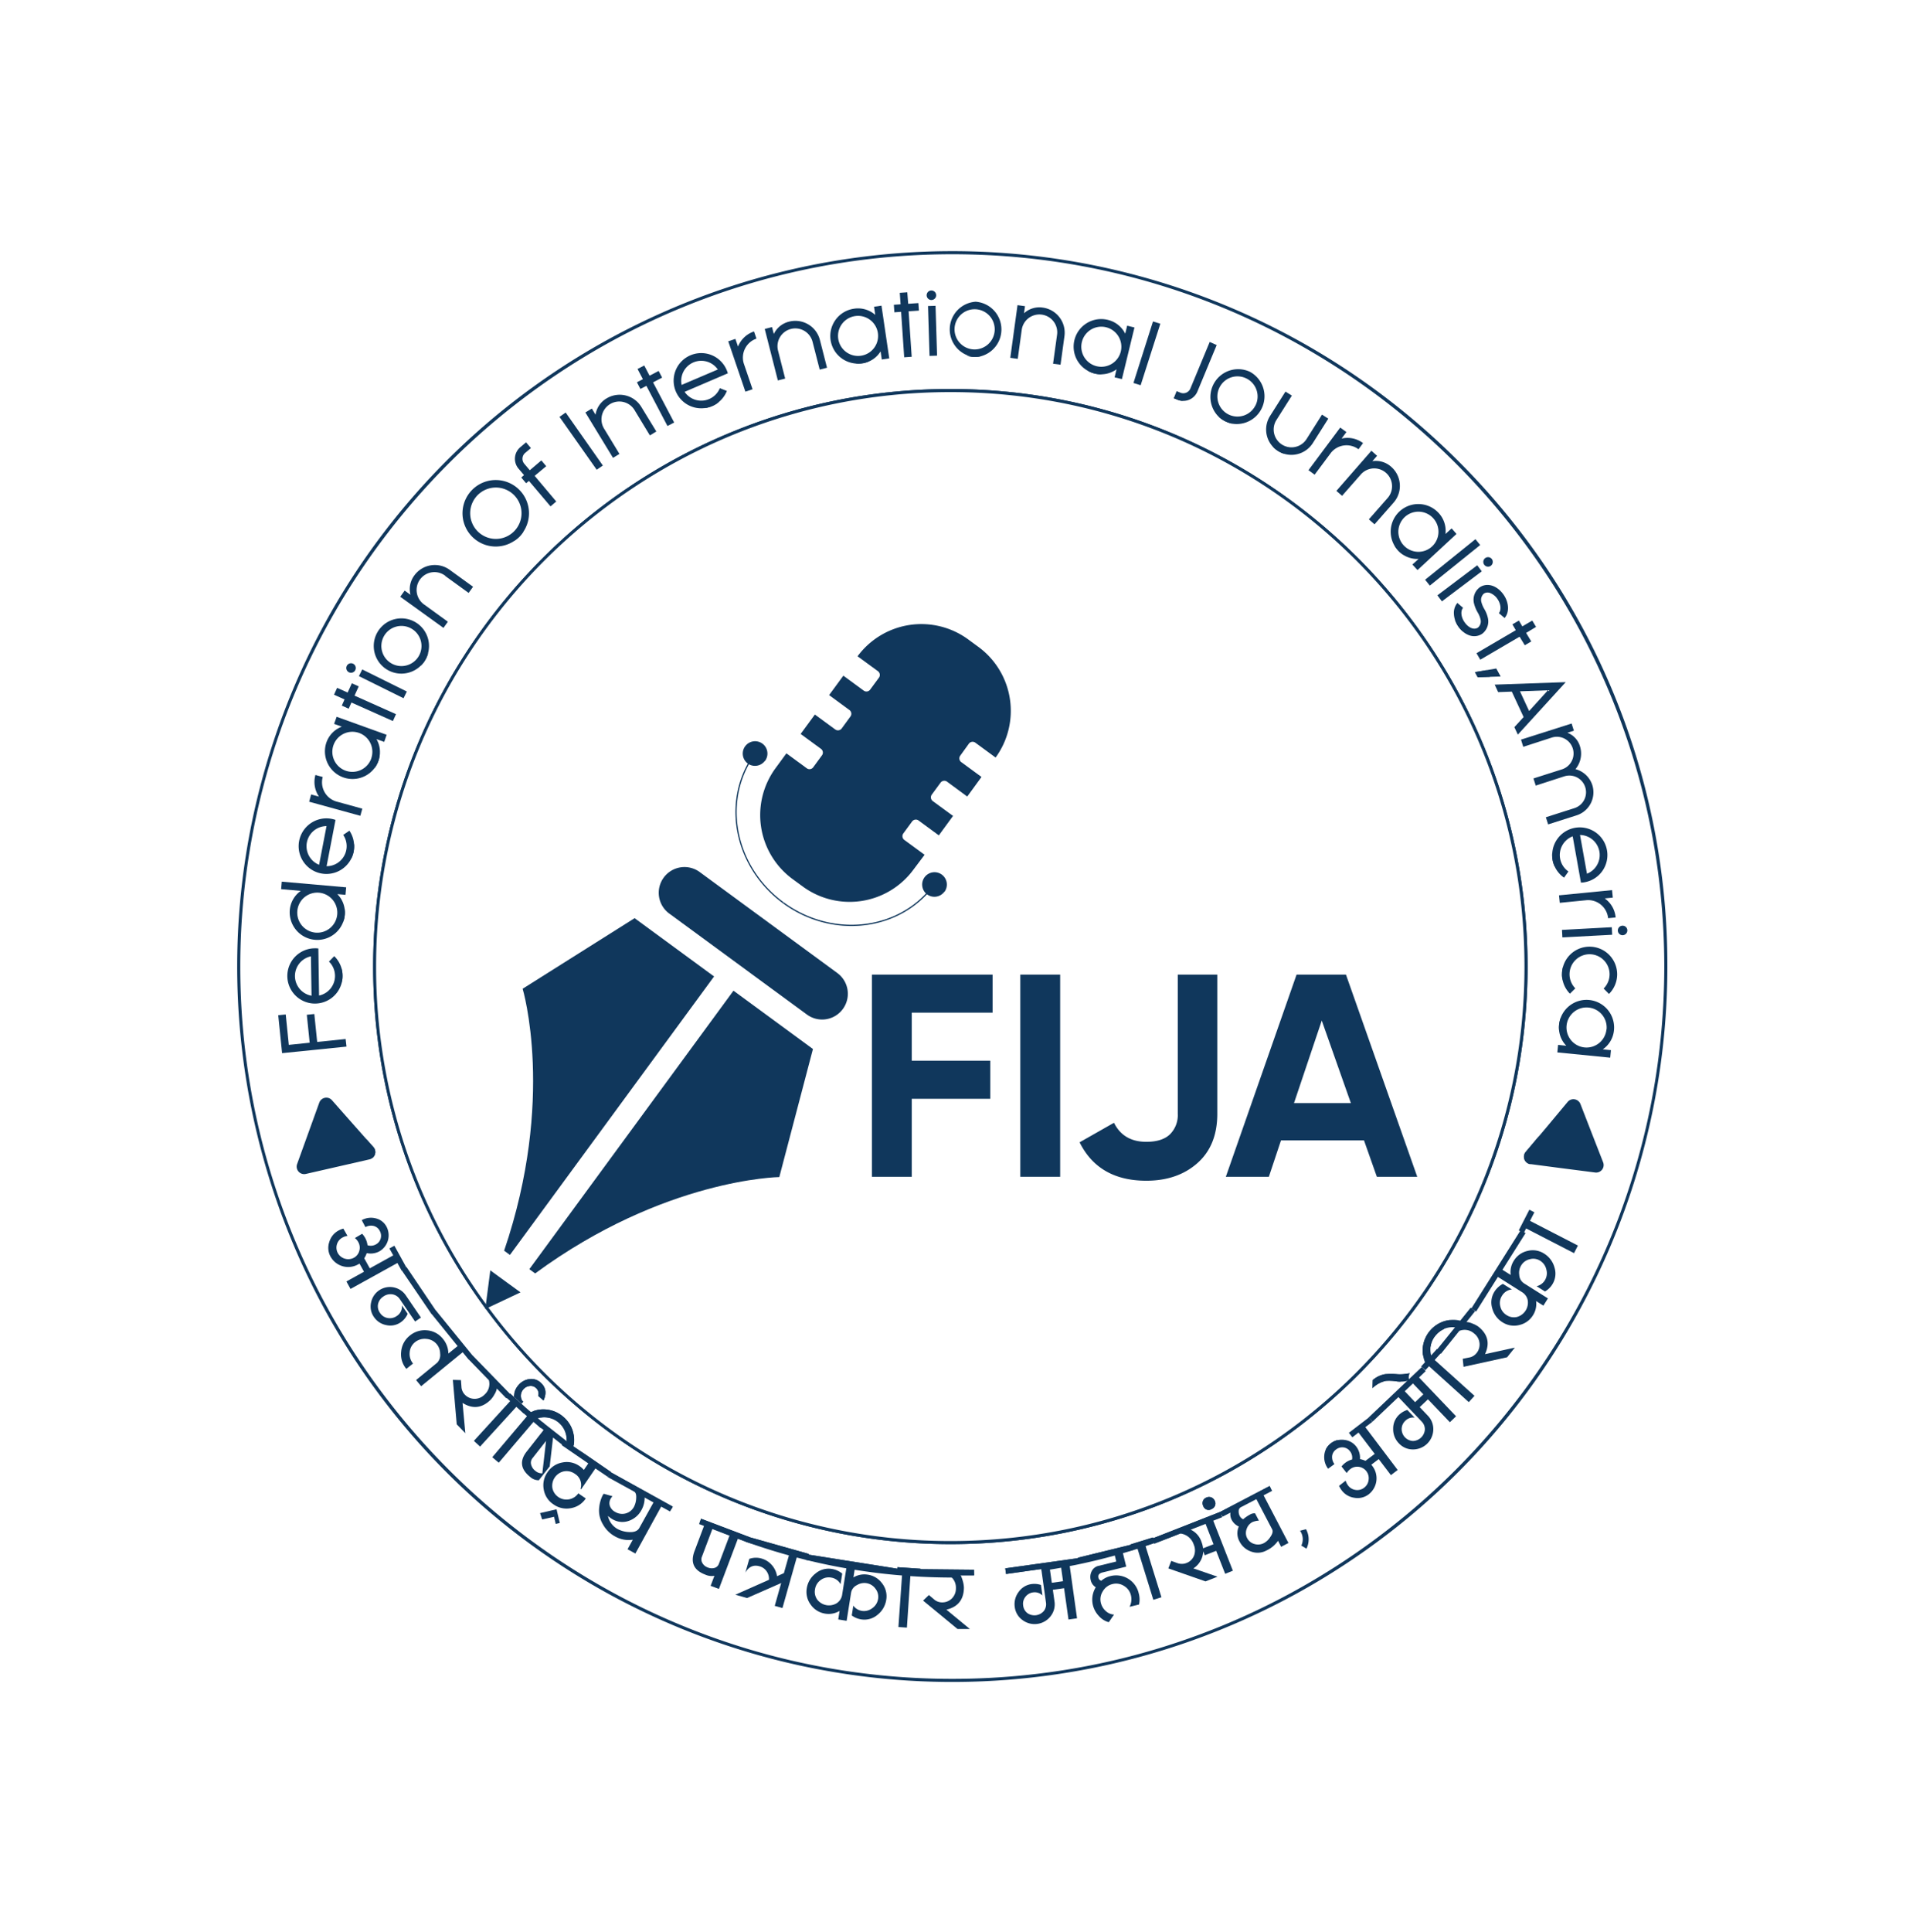 <svg id="Layer_1" data-name="Layer 1" xmlns="http://www.w3.org/2000/svg" viewBox="0 0 617.63 625.9"><defs><style>.cls-1{fill:#10375c;}</style></defs><path class="cls-1" d="M308,126c-103.16,0-187.08,83.92-187.08,187.08a186.07,186.07,0,0,0,36.4,110.75.47.47,0,0,0,.09.12A186.92,186.92,0,0,0,308,500.15C411.11,500.15,495,416.22,495,313.07S411.11,126,308,126ZM158.27,423.51l-.81-1.11a185.11,185.11,0,0,1-35.59-109.33C121.87,210.46,205.34,127,308,127S494,210.46,494,313.07,410.55,499.15,308,499.15A185.94,185.94,0,0,1,158.27,423.51ZM308,126c-103.16,0-187.08,83.92-187.08,187.08a186.07,186.07,0,0,0,36.4,110.75.47.47,0,0,0,.09.12A186.92,186.92,0,0,0,308,500.15C411.11,500.15,495,416.22,495,313.07S411.11,126,308,126ZM158.27,423.51l-.81-1.11a185.11,185.11,0,0,1-35.59-109.33C121.87,210.46,205.34,127,308,127S494,210.46,494,313.07,410.55,499.15,308,499.15A185.94,185.94,0,0,1,158.27,423.51ZM308,126c-103.16,0-187.08,83.92-187.08,187.08a186.07,186.07,0,0,0,36.4,110.75.47.47,0,0,0,.09.12A186.92,186.92,0,0,0,308,500.15C411.11,500.15,495,416.22,495,313.07S411.11,126,308,126ZM158.27,423.51l-.81-1.11a185.11,185.11,0,0,1-35.59-109.33C121.87,210.46,205.34,127,308,127S494,210.46,494,313.07,410.55,499.15,308,499.15A185.94,185.94,0,0,1,158.27,423.51ZM308,126c-103.16,0-187.08,83.92-187.08,187.08a186.07,186.07,0,0,0,36.4,110.75.47.47,0,0,0,.09.12A186.92,186.92,0,0,0,308,500.15C411.11,500.15,495,416.22,495,313.07S411.11,126,308,126ZM158.27,423.51l-.81-1.11a185.11,185.11,0,0,1-35.59-109.33C121.87,210.46,205.34,127,308,127S494,210.46,494,313.07,410.55,499.15,308,499.15A185.94,185.94,0,0,1,158.27,423.51ZM308,126c-103.16,0-187.08,83.92-187.08,187.08a186.07,186.07,0,0,0,36.4,110.75.47.47,0,0,0,.09.12A186.92,186.92,0,0,0,308,500.15C411.11,500.15,495,416.22,495,313.07S411.11,126,308,126ZM158.27,423.51l-.81-1.11a185.11,185.11,0,0,1-35.59-109.33C121.87,210.46,205.34,127,308,127S494,210.46,494,313.07,410.55,499.15,308,499.15A185.94,185.94,0,0,1,158.27,423.51ZM308,126c-103.16,0-187.08,83.92-187.08,187.08a186.07,186.07,0,0,0,36.4,110.75.47.47,0,0,0,.09.12A186.92,186.92,0,0,0,308,500.15C411.11,500.15,495,416.22,495,313.07S411.11,126,308,126ZM158.27,423.51l-.81-1.11a185.11,185.11,0,0,1-35.59-109.33C121.87,210.46,205.34,127,308,127S494,210.46,494,313.07,410.55,499.15,308,499.15A185.94,185.94,0,0,1,158.27,423.51ZM472.43,149.22A231.72,231.72,0,1,0,540.3,313.07,230.2,230.2,0,0,0,472.43,149.22ZM308.58,543.79c-127.22,0-230.72-103.5-230.72-230.72S181.36,82.35,308.58,82.35,539.3,185.85,539.3,313.07,435.8,543.79,308.58,543.79ZM308,126c-103.16,0-187.08,83.92-187.08,187.08a186.07,186.07,0,0,0,36.4,110.75.47.47,0,0,0,.09.12A186.92,186.92,0,0,0,308,500.15C411.11,500.15,495,416.22,495,313.07S411.11,126,308,126ZM158.27,423.51l-.81-1.11a185.11,185.11,0,0,1-35.59-109.33C121.87,210.46,205.34,127,308,127S494,210.46,494,313.07,410.55,499.15,308,499.15A185.94,185.94,0,0,1,158.27,423.51ZM308,126c-103.16,0-187.08,83.92-187.08,187.08a186.07,186.07,0,0,0,36.4,110.75.47.47,0,0,0,.09.12A186.92,186.92,0,0,0,308,500.15C411.11,500.15,495,416.22,495,313.07S411.11,126,308,126ZM158.27,423.51l-.81-1.11a185.11,185.11,0,0,1-35.59-109.33C121.87,210.46,205.34,127,308,127S494,210.46,494,313.07,410.55,499.15,308,499.15A185.94,185.94,0,0,1,158.27,423.51ZM308,126c-103.16,0-187.08,83.92-187.08,187.08a186.07,186.07,0,0,0,36.4,110.75.47.47,0,0,0,.09.12A186.92,186.92,0,0,0,308,500.15C411.11,500.15,495,416.22,495,313.07S411.11,126,308,126ZM158.27,423.51l-.81-1.11a185.11,185.11,0,0,1-35.59-109.33C121.87,210.46,205.34,127,308,127S494,210.46,494,313.07,410.55,499.15,308,499.15A185.94,185.94,0,0,1,158.27,423.51ZM308,126c-103.16,0-187.08,83.92-187.08,187.08a186.07,186.07,0,0,0,36.4,110.75.47.47,0,0,0,.09.12A186.92,186.92,0,0,0,308,500.15C411.11,500.15,495,416.22,495,313.07S411.11,126,308,126ZM158.27,423.51l-.81-1.11a185.11,185.11,0,0,1-35.59-109.33C121.87,210.46,205.34,127,308,127S494,210.46,494,313.07,410.55,499.15,308,499.15A185.94,185.94,0,0,1,158.27,423.51ZM308,126c-103.16,0-187.08,83.92-187.08,187.08a186.07,186.07,0,0,0,36.4,110.75.47.47,0,0,0,.09.12A186.92,186.92,0,0,0,308,500.15C411.11,500.15,495,416.22,495,313.07S411.11,126,308,126ZM158.27,423.51l-.81-1.11a185.11,185.11,0,0,1-35.59-109.33C121.87,210.46,205.34,127,308,127S494,210.46,494,313.07,410.55,499.15,308,499.15A185.94,185.94,0,0,1,158.27,423.51ZM308,126c-103.16,0-187.08,83.92-187.08,187.08a186.07,186.07,0,0,0,36.4,110.75.47.47,0,0,0,.09.12A186.92,186.92,0,0,0,308,500.15C411.11,500.15,495,416.22,495,313.07S411.11,126,308,126ZM158.27,423.51l-.81-1.11a185.11,185.11,0,0,1-35.59-109.33C121.87,210.46,205.34,127,308,127S494,210.46,494,313.07,410.55,499.15,308,499.15A185.94,185.94,0,0,1,158.27,423.51ZM308,126c-103.16,0-187.08,83.92-187.08,187.08a186.07,186.07,0,0,0,36.4,110.75.47.47,0,0,0,.09.12A186.92,186.92,0,0,0,308,500.15C411.11,500.15,495,416.22,495,313.07S411.11,126,308,126ZM158.27,423.51l-.81-1.11a185.11,185.11,0,0,1-35.59-109.33C121.87,210.46,205.34,127,308,127S494,210.46,494,313.07,410.55,499.15,308,499.15A185.94,185.94,0,0,1,158.27,423.51Z"/><path class="cls-1" d="M112,336.54l-9.22.95-.93-9.05-2.43.25.93,9.05-6.76.7-1-9.85-2.43.25,1,9.85h0l.25,2.43L112.28,339Z"/><path class="cls-1" d="M110.71,313.78a9,9,0,0,0-2.4-4.08l-1.71,1.76a6.49,6.49,0,0,1-3.21,11l-.23-15.24a8.18,8.18,0,0,0-1.22-.06,8.95,8.95,0,1,0,8.82,11.05A8.75,8.75,0,0,0,111,316,9,9,0,0,0,110.71,313.78Zm-15.13,2.44a6.51,6.51,0,0,1,5.18-6.46l.19,12.76A6.5,6.5,0,0,1,95.58,316.22Z"/><path class="cls-1" d="M112.18,287.41l-20.87-1.84L91.1,288l6.37.56a8.47,8.47,0,0,0-3.57,6.24,8.95,8.95,0,0,0,17.83,1.57,8.63,8.63,0,0,0-.12-2.39,8.4,8.4,0,0,0-2.3-4.37l2.65.23Zm-2.9,8.74a6.49,6.49,0,1,1-5.89-7A6.49,6.49,0,0,1,109.28,296.15Z"/><path class="cls-1" d="M114.71,273.25a8.85,8.85,0,0,0-1.49-4.19l-2,1.37a6.5,6.5,0,0,1-5.39,10.14l2.89-15a9.32,9.32,0,0,0-1.18-.32,9,9,0,1,0,6.27,12.88,8.66,8.66,0,0,0,.82-2.39A9,9,0,0,0,114.71,273.25Zm-11.31,6.86a6.5,6.5,0,0,1,2.41-12.53Z"/><path class="cls-1" d="M117.37,261.92l-8.49-2.34a6.49,6.49,0,0,1-4.3-7.91l-2.37-.65a8.41,8.41,0,0,0,1.15,7l-2.54-.69-.64,2.35,16.58,4.56h0l.64-2.35Z"/><path class="cls-1" d="M125.29,238l-16.2-5.83-.83,2.3,2.51.9a8.43,8.43,0,0,0-5,5.12,8.95,8.95,0,0,0,16.84,6.06,8.6,8.6,0,0,0,.5-2.55,8.24,8.24,0,0,0-1.12-4.6l2.51.9Zm-5,7.72a6.49,6.49,0,1,1-3.91-8.31A6.49,6.49,0,0,1,120.26,245.76Z"/><path class="cls-1" d="M128.32,231.32l-13.44-6,1.36-3-2.23-1-1.36,3-3.41-1.52-1,2.22,3.41,1.53-.89,2,2.23,1,.89-2,13.44,6,0,0,1-2.23Z"/><path class="cls-1" d="M114.91,215.36a1.54,1.54,0,1,0-.15,2.17A1.55,1.55,0,0,0,114.91,215.36ZM131.85,224l-14.47-7.17L116.3,219l14.46,7.16,0,0,1.08-2.19Z"/><path class="cls-1" d="M134.57,201.51a8.95,8.95,0,1,0,1.72,14.16,8.53,8.53,0,0,0,1.52-1.93,8.74,8.74,0,0,0,.92-2.26A8.93,8.93,0,0,0,134.57,201.51Zm1.13,11a6.5,6.5,0,1,1-2.36-8.89A6.5,6.5,0,0,1,135.7,212.51Z"/><path class="cls-1" d="M144.29,186.57l7.57,5.48,1.43-2-7.57-5.48a8.22,8.22,0,0,0-11.48,1.84,7.42,7.42,0,0,0-1.23,6.24l-1.88-1.36-1.43,2,14,10.09,1.43-2-7.56-5.48a5.78,5.78,0,1,1,6.77-9.36Z"/><path class="cls-1" d="M168.24,158.62a10.77,10.77,0,1,0-1.66,16.62h0a10.58,10.58,0,0,0,1.69-1.39,10.45,10.45,0,0,0,1.37-1.69s0,0,0,0A10.75,10.75,0,0,0,168.24,158.62Zm-1.68,13.5a8.32,8.32,0,1,1,0-11.77A8.32,8.32,0,0,1,166.56,172.12Z"/><path class="cls-1" d="M173.25,154.13,177,151l-1.58-1.87-3.75,3.19-1.78-2.11a2.49,2.49,0,0,1,.28-3.5l1.87-1.57-1.58-1.87-1.86,1.58a4.93,4.93,0,0,0-.58,6.94l1.79,2.1-.9.77,1.57,1.86.91-.76,7,8.26,1.86-1.58Z"/><path class="cls-1" d="M183.3,133.62l-2,1.41,12.06,17.12.53-.37,1.46-1Z"/><path class="cls-1" d="M207.82,131.81a8.21,8.21,0,0,0-11.29-2.75,7.39,7.39,0,0,0-3.55,5.27l-1.2-2-2.09,1.27,8.95,14.7,2.09-1.27-4.86-8a5.78,5.78,0,1,1,9.87-6l4.85,8,2.09-1.27Z"/><path class="cls-1" d="M218.46,136.85l-6.84-13,2.94-1.54-1.13-2.16-2.94,1.54-1.73-3.31-2.17,1.13,1.74,3.31-1.94,1,1.13,2.16,1.94-1,6.83,13,0,0,2.17-1.13Z"/><path class="cls-1" d="M229.79,129.25a6.49,6.49,0,0,1-7.94-2.33l14-6a8.31,8.31,0,0,0-.41-1.15,8.94,8.94,0,1,0-7.18,12.42,8.91,8.91,0,0,0,4.69-2,8.87,8.87,0,0,0,2.59-3.56l-2.28-.9A6.5,6.5,0,0,1,229.79,129.25Zm-8.91-4.57a6.5,6.5,0,0,1,11.72-5Z"/><path class="cls-1" d="M241,117.68a6.5,6.5,0,0,1,4.13-8l-.79-2.32a8.44,8.44,0,0,0-5.19,4.9l-.85-2.49-2.31.79,5.55,16.3,2.32-.79v0Z"/><path class="cls-1" d="M265.69,110.12a8.22,8.22,0,0,0-10-5.94,7.41,7.41,0,0,0-4.94,4l-.58-2.24-2.36.61,4.25,16.68,2.37-.61-2.31-9.05a5.77,5.77,0,0,1,11.19-2.85l2.31,9,2.37-.61Z"/><path class="cls-1" d="M285.64,99l-2.41.35.39,2.64a8.44,8.44,0,0,0-6.9-2,8.94,8.94,0,0,0,.34,17.74,8.73,8.73,0,0,0,2.28,0,8.26,8.26,0,0,0,2.19-.62,8.38,8.38,0,0,0,3.82-3.3l.39,2.64,2.42-.36ZM279,115.22a6.49,6.49,0,1,1,5.47-7.37A6.48,6.48,0,0,1,279,115.22Z"/><path class="cls-1" d="M297.77,100.61l-.17-2.44-3.3.23L294,94.68l-2.43.17.26,3.72-2.18.15.17,2.44L292,101l1,14.73,2.43-.17-1-14.73Z"/><path class="cls-1" d="M302.38,94.2a1.52,1.52,0,0,0-2,.89,1.54,1.54,0,1,0,2-.89Zm.78,4.85-2.44.07.49,16.16,2.44-.08Z"/><path class="cls-1" d="M316.15,97.73a9,9,0,0,0-.65,17.89,9.17,9.17,0,0,0,2.3-.21,9,9,0,0,0-1.65-17.68Zm-.56,15.45a6.51,6.51,0,1,1,6.74-6.27A6.51,6.51,0,0,1,315.59,113.18Z"/><path class="cls-1" d="M337.91,99.63a7.38,7.38,0,0,0-6.08,1.84l.31-2.3-2.42-.33-2.34,17.06,2.42.33,1.27-9.25a5.78,5.78,0,1,1,11.45,1.57l-1.28,9.26,2.42.33,1.27-9.25A8.21,8.21,0,0,0,337.91,99.63Z"/><path class="cls-1" d="M365.25,105.49l-.63,2.59a8.46,8.46,0,0,0-5.63-4.47,8.94,8.94,0,0,0-6.53,16.47,8.45,8.45,0,0,0,2.3.92,8.58,8.58,0,0,0,7.05-1.38l-.63,2.6,2.37.57,4.07-16.72Zm-2.06,8.35a6.49,6.49,0,1,1-4.78-7.84A6.51,6.51,0,0,1,363.19,113.84Z"/><path class="cls-1" d="M373.62,104.12l-6.33,19.93v0l2.33.73v0L376,104.86Z"/><path class="cls-1" d="M392,110.76l-6.26,15.08a2.48,2.48,0,0,1-3.24,1.35l-1.22-.5-.81,2-.12.29,1.22.5a5,5,0,0,0,1.81.37,4.94,4.94,0,0,0,4.62-3l6.26-15.08Z"/><path class="cls-1" d="M405,120.41A9,9,0,0,0,394.92,135h0a8.85,8.85,0,0,0,2.08,1.44,9.15,9.15,0,0,0,2.38.8A9,9,0,0,0,405,120.41Zm1.82,10.91a6.51,6.51,0,1,1-2.92-8.73A6.51,6.51,0,0,1,406.84,131.32Z"/><path class="cls-1" d="M428.39,134.3l-5,7.9a5.77,5.77,0,1,1-9.77-6.16l5-7.9-2.07-1.3-5,7.9a8.21,8.21,0,0,0,.81,9.84,8.29,8.29,0,0,0,3.87,2.44h0a8.24,8.24,0,0,0,9.2-3.52l5-7.9Z"/><path class="cls-1" d="M434.73,142.05l1.56-2.1-2-1.46-10.29,13.8,2,1.46,5.29-7.1a6.49,6.49,0,0,1,8.93-1.13l1.47-2A8.43,8.43,0,0,0,434.73,142.05Z"/><path class="cls-1" d="M450.8,151.19a7.43,7.43,0,0,0-6.09-1.81l1.53-1.74L444.4,146,433.05,159l1.84,1.6,6.15-7a5.78,5.78,0,0,1,8.69,7.62l-6.16,7,1.84,1.61,6.15-7A8.21,8.21,0,0,0,450.8,151.19Z"/><path class="cls-1" d="M470.39,171.15l-2,1.81a8.42,8.42,0,0,0-2.23-6.83,8.95,8.95,0,0,0-14.41,10.39,8.71,8.71,0,0,0,1.28,1.78,8.6,8.6,0,0,0,1.72,1.44,8.43,8.43,0,0,0,4.93,1.3l-2,1.82,1.66,1.79,12.63-11.71ZM464.05,177a6.5,6.5,0,1,1,.35-9.18A6.5,6.5,0,0,1,464.05,177Z"/><path class="cls-1" d="M478.11,174.64,461.8,187.78l1.53,1.9,16.32-13.14Z"/><path class="cls-1" d="M478.69,183.1l-12.91,9.73,1.47,1.95,12.91-9.73Zm5-1.48a1.54,1.54,0,1,0-1.1,1.88A1.54,1.54,0,0,0,483.67,181.62Z"/><path class="cls-1" d="M487.33,192.77c-2.09-3.11-5.38-4.18-7.83-2.53a5,5,0,0,0-1.83,5.31,11,11,0,0,0,1.16,2.82,7.61,7.61,0,0,1,.94,2.29,2.64,2.64,0,0,1-.83,2.61c-1.3.87-3.13.1-4.45-1.87-1.07-1.59-1.24-3.54-.39-4.52l-1.85-1.59a5.07,5.07,0,0,0-1.12,3.58,7.48,7.48,0,0,0,.32,1.8,8.39,8.39,0,0,0,1,2.09,8.94,8.94,0,0,0,1.66,1.87,6.47,6.47,0,0,0,2.06,1.17,4.61,4.61,0,0,0,4.11-.51,5,5,0,0,0,1.89-5,10,10,0,0,0-1.2-3.05,8.65,8.65,0,0,1-.92-2.18,2.67,2.67,0,0,1,.8-2.79,2.22,2.22,0,0,1,2.05-.18,5.16,5.16,0,0,1,2.4,2c1.06,1.58,1.23,3.52.4,4.51l1.86,1.57C489.13,198.36,489,195.3,487.33,192.77Z"/><path class="cls-1" d="M497.75,203.06,496.52,201l-3.22,1.89L492.19,201l-2.11,1.23,1.11,1.89-12.74,7.46h0l1.23,2.1h0l12.73-7.45L494.1,209l2.1-1.23L494.53,205Z"/><path class="cls-1" d="M484.86,216.53l-3.21.55-3.69.63.89,1.65,4-.13,3.43-.11Z"/><path class="cls-1" d="M484.35,221.76l1.12,2.42,4.42-.16,3.83,8.24-3,3.27,1.13,2.42,15.51-17Zm8.19,2.16,9.06-.33-6.1,6.71Z"/><path class="cls-1" d="M516,254.34a7.83,7.83,0,0,0-5.48-5.21,7.85,7.85,0,0,0,1.46-7.41,6.76,6.76,0,0,0-4.07-4.38l2.1-.67-.74-2.32-16.4,5.22.74,2.33,9.25-3a5.4,5.4,0,0,1,3.28,10.3l-9.23,2.94h0l.74,2.32h0l9.25-3a5.4,5.4,0,0,1,3.28,10.3l-9.25,2.95.74,2.32,9.25-2.95A7.83,7.83,0,0,0,516,254.34Z"/><path class="cls-1" d="M520.73,275.37a8.94,8.94,0,0,0-17.71.81,8.85,8.85,0,0,0,.8,4.55,8.93,8.93,0,0,0,3,3.55l1.41-2a6.49,6.49,0,0,1,1.39-11.39l2.68,15a8.29,8.29,0,0,0,1.21-.13A8.94,8.94,0,0,0,520.73,275.37ZM514.25,283,512,270.45A6.5,6.5,0,0,1,514.25,283Z"/><path class="cls-1" d="M520,291l2.62-.26-.24-2.43L505.19,290l.24,2.43,8.82-.87a6.5,6.5,0,0,1,6.85,5.85l2.44-.24A8.44,8.44,0,0,0,520,291Z"/><path class="cls-1" d="M522.29,300.33l-16.14.87.13,2.43,16.14-.86Zm4-.41a1.54,1.54,0,1,0,.94,2A1.53,1.53,0,0,0,526.31,299.92Z"/><path class="cls-1" d="M515.15,306.63a8.93,8.93,0,0,0-9,8.89,8.36,8.36,0,0,0,.25,2.14,8.82,8.82,0,0,0,2.33,4.2l1.74-1.73a6.49,6.49,0,1,1,9.18.06l1.73,1.75a8.95,8.95,0,0,0-6.23-15.31Z"/><path class="cls-1" d="M523,333.7a8.94,8.94,0,0,0-17.28-4,8.82,8.82,0,0,0-.44,4.57,8.35,8.35,0,0,0,2.27,4.45l-2.66-.27-.24,2.43,17.13,1.7.24-2.43-2.65-.26A8.44,8.44,0,0,0,523,333.7Zm-2.44-.25a6.49,6.49,0,1,1-5.82-7.1A6.48,6.48,0,0,1,520.6,333.45Z"/><path class="cls-1" d="M131.66,410.49l-3.86-7-1.61.89,1.24,2.24-7.6,4.2-1.8-3.25a8.14,8.14,0,0,0,.81-1.68,6,6,0,0,0,4.11-.58,6,6,0,0,0,2.29-8,5.29,5.29,0,0,0-3.53-2.69,6.17,6.17,0,0,0-4.49.59l1.2,2.26a3.71,3.71,0,0,1,2.61-.39,3,3,0,0,1,2,1.56,3.25,3.25,0,0,1,.34,2.48,3.1,3.1,0,0,1-1.57,1.95,3.36,3.36,0,0,1-2.71.26,6.63,6.63,0,0,0-.74-2.33,7.68,7.68,0,0,0-1-1.38L115,401a4.51,4.51,0,0,1,1.09,1.31,3.65,3.65,0,0,1,.34,2.85,3.58,3.58,0,0,1-1.79,2.25,3.86,3.86,0,0,1-5.15-1.5,3.7,3.7,0,0,1,1.48-5.06,4.47,4.47,0,0,1,1.64-.54l-1.35-2.36a7,7,0,0,0-1.57.63,6.18,6.18,0,0,0-3,3.75,5.83,5.83,0,0,0,.45,4.74,6.54,6.54,0,0,0,8.8,2.53c.19-.1.38-.2.56-.31l1.45,2.63-5.7,3.15,1.33,2.42,15.2-8.4,1.39,2.52.11-.06,1.5-.83Z"/><path class="cls-1" d="M124.24,419.94a3.94,3.94,0,0,1,2.91-.7,3.61,3.61,0,0,1,2.47,1.64l4.89,7.17,1.89-1.29-4.89-7.17a6.23,6.23,0,0,0-11.27,2.33,5.85,5.85,0,0,0,.91,4.63,6.17,6.17,0,0,0,4,2.65,5.87,5.87,0,0,0,4.71-.91,6.34,6.34,0,0,0,2.24-2.74l-1.87-2.74a3.56,3.56,0,0,1-1.63,3.43,3.87,3.87,0,0,1-2.94.68,3.7,3.7,0,0,1-2.51-1.65,3.65,3.65,0,0,1-.64-2.89A3.88,3.88,0,0,1,124.24,419.94Zm7.51-9.51-.09.06-1.43,1,0,.05,9.54,14,.12.18,1.5-1h0Z"/><path class="cls-1" d="M153.09,439l-11.66-14.32-.23-.28-1.39,1.13,0,0L148.29,436l-3,2.42a7.51,7.51,0,0,0-1.73-4.72,7.32,7.32,0,0,0-5.18-2.8,7.59,7.59,0,0,0-5.65,1.76A7.39,7.39,0,0,0,130,437.8a7.3,7.3,0,0,0,1.67,5.58l2.17-1.72a4.87,4.87,0,0,1-1.09-3.6,4.59,4.59,0,0,1,1.72-3.31,4.94,4.94,0,0,1,3.69-1.07,4.77,4.77,0,0,1,4.46,4.7,3.62,3.62,0,0,1-.94,3L134.83,447l1.64,2,13.46-11,1.9,2.33,0,0,1.39-1.14Z"/><path class="cls-1" d="M165.25,451.47,153.11,439l0,0-1.3,1.26.07.07,6.54,6.73a4.6,4.6,0,0,1-1.4,4.65,4.48,4.48,0,0,1-3.25,1.38,4.39,4.39,0,0,1-3.22-1.44,4,4,0,0,1-1-2.17l-.18-2.46-2.62-.07L148,461.34l2.79,2.88-.9-9.81q4.89,3.07,9.08-1a8.13,8.13,0,0,0,1.25-1.75,5.63,5.63,0,0,0,.78-1.9l3.1,3.18.11-.11,1.21-1.17Z"/><path class="cls-1" d="M170.71,456.26l-.09-.08-2.69-2.46-1.4-1.28-1.18-1.08-.1.11-1.14,1.25.12.11,1.09,1L153.56,466.7l2,1.86,11.76-12.88,2.07,1.9h0l.21.2h0l1.23-1.35Z"/><path class="cls-1" d="M175.2,447.86a4.43,4.43,0,0,0-3.67-1.16,5.53,5.53,0,0,0-3.51,1.92,5.77,5.77,0,0,0-1.31,2.39,5.6,5.6,0,0,0-.18,1.43v0l1.4,1.24,1.09,1,.59-.66a2.39,2.39,0,0,1-.49-.57,2.46,2.46,0,0,1-.36-1.38,3.16,3.16,0,0,1,.82-2.07,3.09,3.09,0,0,1,2-1.06,2.48,2.48,0,0,1,2.08.63,2.45,2.45,0,0,1,.73,2.56l1.71,1.51Q177.75,450.1,175.2,447.86Z"/><path class="cls-1" d="M185.58,463.48a9.84,9.84,0,0,0-3.08-4.59,9.71,9.71,0,0,0-5-2.28,9.6,9.6,0,0,0-4.64.44c-.27.09-.55.2-.82.32l-1.12-.94-.19-.17-.09-.08-1.19,1.4h0l.22.19,1.1.94L159.52,472l2.1,1.78,11.25-13.22,1.77,1.51.64.54,1.18-1.39h0l-2.16-1.84.79-.18a7.26,7.26,0,0,1,8.51,7.36,1.31,1.31,0,0,1,0,.28.57.57,0,0,1,0,.13,2.11,2.11,0,0,1,0,.25v0l2.1,1.79a5.66,5.66,0,0,0,.13-.56.83.83,0,0,0,0-.15A9.52,9.52,0,0,0,185.58,463.48Z"/><path class="cls-1" d="M183.6,466.78l-7.14-5.61-.71-.56L174.64,462l0,0,1.51,1.19-5.39,6.86c-2.45,3.06-2.09,5.83,1,8.3a4.1,4.1,0,0,0,2.84,1.11l3.53-4.49,1.08-9.33,2.91,2.28.49.38.93-1.19.14-.17.06-.08Zm-7.86,10.44a3.17,3.17,0,0,1-2.27-.81,3.58,3.58,0,0,1-1.32-1.89,2.31,2.31,0,0,1,.38-2.18l4.41-5.61Z"/><path class="cls-1" d="M187.61,469.67l-1.81-1.24L183.71,467l-.12-.08-.48-.33-1,1.39-.08.12,8.6,5.91-1.44,2.11a7.41,7.41,0,0,0-1.42-1.26,7.09,7.09,0,0,0-5.56-1.15,7.33,7.33,0,0,0-4.8,3.16,7.25,7.25,0,0,0-1.21,5.59,7.12,7.12,0,0,0,3.12,4.79A7.29,7.29,0,0,0,185,488.5a7.15,7.15,0,0,0,4.81-3.15l-2.41-1.65A4.66,4.66,0,0,1,179,482a4.78,4.78,0,0,1,3.78-5.43,4.64,4.64,0,0,1,3.51.81,4.2,4.2,0,0,1,1.82,4.88l.21.11,4.62-6.73,4,2.71.21-.31.65-.94.12-.17.06-.09Z"/><path class="cls-1" d="M180.35,488.86,175,490.1l.68,2.06,3.86-.87.54,2.32,1.32-.31Z"/><path class="cls-1" d="M197.92,476.88l-.12-.06-.09.16-.56,1-.24.44,8.59,4.73c.53.3.75,1.07.64,2.32a6.72,6.72,0,0,1-.68,2.55,4.31,4.31,0,0,1-2.65,2.17,4.42,4.42,0,0,1-3.41-.44,3.65,3.65,0,0,1-1.75-1.9,2.84,2.84,0,0,1,.25-2.44,4.82,4.82,0,0,1,.57-.78l-2.85-.8c-.14.2-.26.4-.38.61a11.21,11.21,0,0,0-1.06,3.76,8.56,8.56,0,0,0,1.15,5.47,9.92,9.92,0,0,0,4,4,8.88,8.88,0,0,0,5.73,1.05l-1.7,3.09,2.53,1.39L214.25,488l2.88,1.58.42-.76L218,488Zm9.27,18c-.55,1-1.66,1.46-3.32,1.36a8.66,8.66,0,0,1-3.78-1A6.34,6.34,0,0,1,197,491a7.76,7.76,0,0,0,1.5,1.1,6.25,6.25,0,0,0,5.27.51,7.35,7.35,0,0,0,4.12-3.55,8.08,8.08,0,0,0,1-4l2.87,1.59Z"/><path class="cls-1" d="M227.18,491.93l-.5,1.32-.15.4,1.6.61-3.08,8.16q-2.07,5.5,3.45,7.59a5.1,5.1,0,0,0,3,.4l-1.23,3.25,2.69,1,6.15-16.28,2.64,1,.32.12v0l.61-1.63,0-.05Zm5.8,14.51a2.15,2.15,0,0,1-1.45,1.42,3.41,3.41,0,0,1-2.19-.15,3.23,3.23,0,0,1-1.73-1.42,2.33,2.33,0,0,1-.14-2.11l3.36-8.9,5.57,2.1Z"/><path class="cls-1" d="M242.68,497.85l-.47-.13-.47,1.65v0l0,.09,1.94.55,12.07,3.41-.09.32-1.64,5.8-2.23,1a7,7,0,0,0-1.67-3.6,6.82,6.82,0,0,0-3.32-2.12,6.5,6.5,0,0,0-4,.11l-1.27,4.46c1.1-1.93,2.63-2.62,4.57-2.07a4.05,4.05,0,0,1,2.32,1.64,4.24,4.24,0,0,1,.76,2.74l-10.91,4.84,3.81,1.07,11.06-4.86-2.09,7.4,2.5.7,4.64-16.41.08-.29,3,.85.29.08.44-1.54.06-.23Z"/><path class="cls-1" d="M290.78,508.11,262,503.55l-.49-.08-.24,1.54,0,.23v.05l.66.1,12.41,2-.09.6-1.34,8.45a4,4,0,0,1-1.73,2.82,4.82,4.82,0,0,1-6.31-1.08,4.31,4.31,0,0,1-.77-3.38,4.41,4.41,0,0,1,1.81-3,4.34,4.34,0,0,1,3.39-.82,4.16,4.16,0,0,1,3.08,2.14l.54-3.43a7,7,0,0,0-3.32-1.5,6.51,6.51,0,0,0-5.31,1.45,7.48,7.48,0,0,0-2.86,4.83,6.9,6.9,0,0,0,1.31,5.33,7,7,0,0,0,4.69,2.87,6.86,6.86,0,0,0,4.63-.89l-.43,2.77,2.72.43,1.44-9.09a3.38,3.38,0,0,1,1.89-2.46,4.55,4.55,0,0,1,3.09-.64,4.39,4.39,0,0,1,2.92,1.81,4.21,4.21,0,0,1,.86,3.28,4.51,4.51,0,0,1-1.87,3,4.4,4.4,0,0,1-3.4.89,4.26,4.26,0,0,1-2.77-1.7l-.5,3.18a7,7,0,0,0,3,1.27,6.54,6.54,0,0,0,5.32-1.46,7.63,7.63,0,0,0,2.85-4.86,6.79,6.79,0,0,0-1.31-5.31,7,7,0,0,0-4.69-2.85,6.86,6.86,0,0,0-4.63.89l.39-2.49.1-.63L290.87,510l.08-.51.21-1.3Z"/><path class="cls-1" d="M290.81,507.62l0,.49-.1,1.34.27,0,1.37.1-.05.7L291.13,527l2.75.19L295,510.48l.05-.72,2.84.19.28,0,.11-1.7v-.14Z"/><path class="cls-1" d="M315.6,508.44l-17.3-.17h-.38v1.84l9.48.09a5.55,5.55,0,0,1,1,.74,4.65,4.65,0,0,1,1.36,3.52,4.56,4.56,0,0,1-1.31,3.29,4.41,4.41,0,0,1-3.29,1.27,4,4,0,0,1-2.27-.79l-1.88-1.6-1.89,1.81,11.15,9.19,4,0-7.6-6.26q5.63-1.3,5.68-7.15a8.67,8.67,0,0,0-.36-2.13,9.28,9.28,0,0,0-.42-1.21,3.23,3.23,0,0,0-.38-.68l4.44,0Z"/><path class="cls-1" d="M346.57,506.94l3-.42-.21-1.46-.05-.36h0L325.75,508l.26,1.82,11.41-1.61.09.61L338.93,519a3.58,3.58,0,0,1-.66,2.78,4,4,0,0,1-5.31.74,3.53,3.53,0,0,1-1.4-2.49,3.57,3.57,0,0,1,.72-2.8,3.69,3.69,0,0,1,2.52-1.45,3.52,3.52,0,0,1,3,1l-.48-3.4a6.63,6.63,0,0,0-3-.3,6.09,6.09,0,0,0-4.26,2.59,6.51,6.51,0,0,0-1.23,4.88,6.1,6.1,0,0,0,2.53,4.21,6.54,6.54,0,0,0,9.09-1.27,6.19,6.19,0,0,0,1.25-4.8l-.53-3.75,3.64-.51,1.43,10.14,2.77-.39-2.36-16.85Zm-5.74,5.73-.6-4.25-.08-.58,3.64-.51.07.47.61,4.36Z"/><path class="cls-1" d="M369,516.08a7.51,7.51,0,0,0-9.23-5.56,6.72,6.72,0,0,0-2.89,1.49,1.23,1.23,0,0,1-.94-1c-.21-.85.25-1.42,1.36-1.69l7.65-1.88-1.07-4.36,0-.22,3.42-.84,0-.16-.4-1.62-.29.07-17.27,4.23,0,.14.09.35.32,1.29,11.42-2.79.08.32.47,1.93-5.75,1.41a3.24,3.24,0,0,0-2.21,1.73,4.08,4.08,0,0,0-.31,2.92,3.57,3.57,0,0,0,1.63,2.28,7.65,7.65,0,0,0-.92,5.83,7.78,7.78,0,0,0,1.89,3.44,6.56,6.56,0,0,0,3.24,2.05l1.7-2.47a4.29,4.29,0,0,1-2.7-1.17,5.19,5.19,0,0,1-1.56-2.61,4.78,4.78,0,0,1,.65-3.8,4.9,4.9,0,0,1,3.13-2.31,4.68,4.68,0,0,1,3.72.61,4.79,4.79,0,0,1,2.23,3,5.32,5.32,0,0,1-.43,3.77l3.07-.75A7.61,7.61,0,0,0,369,516.08Z"/><path class="cls-1" d="M371.22,500.81l-.05-.16,2.8-.87.18,0-.46-1.49-.08-.27-7.18,2.22.05.15L367,502l.2-.06,1.37-.42.06.2,5.1,16.46,2.63-.82Z"/><path class="cls-1" d="M389.9,502.49l.5,1.27,3.69-1.44,2.92,7.44,2.49-1-6.35-16.2,2.91-1.14-.28-.72-.28-.71-.11-.29h0l-21.67,8.5-.28.11.56,1.43,0,.08.08.2,8.43-3.3a5.21,5.21,0,0,1,4.32,3.59,4.76,4.76,0,0,1,.09,3.57,4.19,4.19,0,0,1-2.55,2.42,4.12,4.12,0,0,1-2.43.12c-.1,0-.9-.3-2.41-.84l-.94,2.43,12.05,4.21,3.88-1.52-7.81-2.69A6.88,6.88,0,0,0,389.9,502.49Zm-4.09-7,4.85-1.9,2.58,6.6-3.39,1.32a8.07,8.07,0,0,0-.53-2.11A6.56,6.56,0,0,0,385.81,495.46Z"/><path class="cls-1" d="M393.62,486.08a2,2,0,0,0-2.75-1,1.9,1.9,0,0,0-1.07,1.12,2,2,0,0,0,.1,1.56,1.82,1.82,0,0,0,2.74,1,1.92,1.92,0,0,0,1-2.65Z"/><path class="cls-1" d="M409.46,484.34l2.77-1.45-.5-.94-.32-.62-16.06,8.4h0l.14.28.36.68.31.59,2.55-1.33a3.92,3.92,0,0,0,.42,2.36,4.9,4.9,0,0,0,2.3,2.14,5.42,5.42,0,0,0,.22,4.82,6.6,6.6,0,0,0,3.81,3.3,6,6,0,0,0,4.93-.36,9.37,9.37,0,0,0,3.75-3.14l1,1.95,2.38-1.24Zm2.15,13.54a5.71,5.71,0,0,1-2,1.91,4.07,4.07,0,0,1-3.1.32,3.73,3.73,0,0,1-2.38-1.91,3.56,3.56,0,0,1-.17-2.92,3.82,3.82,0,0,1,1.88-2.27,6.54,6.54,0,0,1,2.1-.47l-1.24-2.37a2.8,2.8,0,0,0-1.72.45,11.68,11.68,0,0,0-2.14,1.48,2.35,2.35,0,0,1-1.11-1.07,3.1,3.1,0,0,1-.34-1.62,1.37,1.37,0,0,1,.73-1.23l5-2.6,5.13,9.81C412.55,496,412.35,496.86,411.61,497.88Z"/><path class="cls-1" d="M423.21,495.32l-1.94.49a4.77,4.77,0,0,1,.42,4.81l1.66,1A6.74,6.74,0,0,0,423.21,495.32Z"/><path class="cls-1" d="M442.43,462.27l2.3-1.75-.67-.87-.43-.56,0,0-6.53,5,1.12,1.46,2-1.54,5.26,6.91-3,2.25a7.87,7.87,0,0,0-1.78-.56,6,6,0,0,0-1.17-4,5.58,5.58,0,0,0-3.89-2.22,6.18,6.18,0,0,0-2,.05,5.58,5.58,0,0,0-2.36,1.06,5.49,5.49,0,0,0-1.75,2.2h0a5.6,5.6,0,0,0-.4,1.67,6.23,6.23,0,0,0,1.23,4.36l2.06-1.51a3.77,3.77,0,0,1-.76-2.53,3,3,0,0,1,1.26-2.17,3.23,3.23,0,0,1,2.41-.7,3.1,3.1,0,0,1,2.15,1.28,3.34,3.34,0,0,1,.65,2.64,6.53,6.53,0,0,0-2.2,1.07,7.48,7.48,0,0,0-1.22,1.18l1.68,2.14a4.54,4.54,0,0,1,1.15-1.27,3.64,3.64,0,0,1,2.77-.75,3.71,3.71,0,0,1,3.18,4.25,3.65,3.65,0,0,1-1.44,2.51,3.59,3.59,0,0,1-2.76.73,3.63,3.63,0,0,1-2.47-1.47,4.84,4.84,0,0,1-.77-1.54l-2.14,1.68a7.57,7.57,0,0,0,.86,1.46,6.18,6.18,0,0,0,4.14,2.41,5.88,5.88,0,0,0,4.62-1.13,6.56,6.56,0,0,0,1.24-9.08l-.39-.51,2.39-1.81,3.95,5.19,2.19-1.67Z"/><path class="cls-1" d="M469.83,460.67l2-1.93-12-12.57,2.17-2.07-.56-.59-.7-.74-.06.06-4.23,4-.4.38-12.48,11.86-.05.05.48.51.79.83,8.35-7.94,7.5,7.88a3.58,3.58,0,0,1,1.08,2.64,4,4,0,0,1-3.89,3.7,3.87,3.87,0,0,1-3.63-3.91,3.67,3.67,0,0,1,1.21-2.65,3.52,3.52,0,0,1,3-1l-2.37-2.49a6.76,6.76,0,0,0-2.64,1.52,6.1,6.1,0,0,0-1.95,4.59,6.48,6.48,0,0,0,1.83,4.68,6.13,6.13,0,0,0,4.51,2,6.57,6.57,0,0,0,6.66-6.33,6.22,6.22,0,0,0-1.79-4.63l-2.61-2.74,2.67-2.54Zm-11.27-6.5-3.36-3.54,2.66-2.53,3.37,3.53Z"/><path class="cls-1" d="M456.87,444.71c-.24.07-.48.13-.74.18a12.73,12.73,0,0,1-3.47.21,23.23,23.23,0,0,0-3.82,0,8.26,8.26,0,0,0-4,1.91l-.08,2.61a8.78,8.78,0,0,1,4.33-2.35,15.24,15.24,0,0,1,3.52.17,9.77,9.77,0,0,0,1.19.08,8.46,8.46,0,0,0,2.35-.28l.44-.13a1.18,1.18,0,0,1,0-.25A2.91,2.91,0,0,1,456.87,444.71Z"/><path class="cls-1" d="M464.91,440.5l1.91-2.11.21-.23L465.76,437l-.1-.09-1.9,2.11a7.82,7.82,0,0,1-.17-3,7,7,0,0,1,1.81-3.73,7.32,7.32,0,0,1,2.44-1.81,7.06,7.06,0,0,1,3.58-.55l.49.05,1.86-2.05c-.21-.06-.42-.12-.62-.16a9.29,9.29,0,0,0-3.18-.23,9.45,9.45,0,0,0-1.72.32,10.07,10.07,0,0,0-7.1,7.89,9.15,9.15,0,0,0,0,3.3,9.73,9.73,0,0,0,.61,2.18l-1.24,1.36.23.21.76.68.38.34,1.18-1.3,12.88,11.64,1.85-2.05Z"/><path class="cls-1" d="M481.21,438.62q2.44-5.24-2.12-8.89a8.09,8.09,0,0,0-1.89-1,6,6,0,0,0-2-.54L478,424.7l-.46-.37-.71-.57-.26-.21-3.41,4.25L471.42,430,465.76,437l-.26.33,1.32,1.05.12.1,5.93-7.39a4.58,4.58,0,0,1,4.78.81,4.48,4.48,0,0,1,1.77,3.06,4.38,4.38,0,0,1-1,3.37,4,4,0,0,1-2,1.3l-2.43.49.26,2.6,14.12-3.09,2.51-3.13Z"/><path class="cls-1" d="M503.74,410.6a7.6,7.6,0,0,0-3.34-4.53,6.79,6.79,0,0,0-5.39-.9,7,7,0,0,0-4.47,3.19,6.82,6.82,0,0,0-1,4.61l-2.68-1.68,7.49-11.88-.44-.28-1.12-.7-.2.31-15.76,25-.05.09.76.48.79.5,7.06-11.21,7.75,4.89a4,4,0,0,1,1.92,2.7,4.83,4.83,0,0,1-3.49,5.38,4.34,4.34,0,0,1-3.41-.63,4.41,4.41,0,0,1-2-2.84,4.32,4.32,0,0,1,.58-3.44,4.17,4.17,0,0,1,3.18-2L487,415.85a7.2,7.2,0,0,0-2.69,2.46,6.53,6.53,0,0,0-.76,5.46,7.5,7.5,0,0,0,3.32,4.52,6.86,6.86,0,0,0,5.41.9,7,7,0,0,0,4.48-3.18,6.78,6.78,0,0,0,1-4.6l2.37,1.49,1.47-2.34-7.78-4.9a3.41,3.41,0,0,1-1.51-2.7,4.53,4.53,0,0,1,.63-3.1,4.34,4.34,0,0,1,2.81-2,4.15,4.15,0,0,1,3.35.51,4.47,4.47,0,0,1,2,2.89,4.35,4.35,0,0,1-.52,3.47,4.25,4.25,0,0,1-2.65,1.88l2.72,1.71a6.94,6.94,0,0,0,2.37-2.29A6.53,6.53,0,0,0,503.74,410.6Z"/><path class="cls-1" d="M495.79,395.44l1.42-2.77-1.63-.84-3.43,6.69.43.22,1.2.62.12-.23.63-1.23,15.52,8,1.26-2.46Z"/><path class="cls-1" d="M110.71,313.78c0,1.49,0,3,.05,4.45A8.75,8.75,0,0,0,111,316,9,9,0,0,0,110.71,313.78Zm.9-19.8c-.15,1.55-.28,3.11-.39,4.67a9,9,0,0,0,.51-2.28A8.63,8.63,0,0,0,111.61,294Zm3.1-20.73c-.34,1.63-.65,3.27-.94,4.91a8.66,8.66,0,0,0,.82-2.39A9,9,0,0,0,114.71,273.25Zm2.66-11.33c-.21.78-.41,1.57-.61,2.36h0l.64-2.35ZM121,371.55l-2.3-2.59q.9,3.1,1.92,6.15A2.42,2.42,0,0,0,121,371.55Zm.35-122.7a8.91,8.91,0,0,0,1.21-2.26,8.6,8.6,0,0,0,.5-2.55C122.48,245.63,121.9,247.24,121.36,248.85Zm7-17.53c-.34.74-.67,1.48-1,2.23l0,0,1-2.23Zm3.53-7.34c-.38.72-.74,1.45-1.09,2.18l0,0,1.08-2.19Zm4.44-8.31a8.53,8.53,0,0,0,1.52-1.93,8.74,8.74,0,0,0,.92-2.26C137.9,212.87,137.08,214.26,136.29,215.67Zm30.31-40.44a10.58,10.58,0,0,0,1.69-1.39,10.45,10.45,0,0,0,1.37-1.69Q168.12,173.67,166.6,175.23Zm8.6,272.63a4.43,4.43,0,0,0-3.67-1.16,5.53,5.53,0,0,0-3.51,1.92,5.77,5.77,0,0,0-1.31,2.39c.8.82,1.6,1.64,2.41,2.44a2.46,2.46,0,0,1-.36-1.38,3.16,3.16,0,0,1,.82-2.07,3.09,3.09,0,0,1,2-1.06,2.48,2.48,0,0,1,2.08.63,2.45,2.45,0,0,1,.73,2.56l1.71,1.51Q177.75,450.1,175.2,447.86Zm10.38,15.62a9.84,9.84,0,0,0-3.08-4.59,9.71,9.71,0,0,0-5-2.28,9.6,9.6,0,0,0-4.64.44c.75.7,1.5,1.4,2.26,2.09a7.26,7.26,0,0,1,8.51,7.36c.74.6,1.48,1.2,2.23,1.78A9.52,9.52,0,0,0,185.58,463.48Zm12.34,13.4.06-.09-10.37-7.12q4.94,3.81,10.1,7.31l.09.07a199.61,199.61,0,0,0,19.75,11.76L218,488Zm20.54-340c-.73.37-1.45.75-2.17,1.13l0,0,2.17-1.13Zm9.8-4.68a8.91,8.91,0,0,0,4.69-2Q230.58,131.14,228.26,132.17ZM243.8,126c-.77.26-1.54.53-2.31.82l2.32-.79Zm33.26-8.35a8.73,8.73,0,0,0,2.28,0,8.26,8.26,0,0,0,2.19-.62Q279.28,117.33,277.06,117.69ZM315.6,508.44l-17.3-.17v-.14l-7.5-.51,0,.49L262,503.55l.06-.23-19.35-5.47,0-.05-15.52-5.87-.5,1.32q6.1,2.78,12.42,5.15l2.64,1,.33.11c.53.2,1.05.38,1.58.56q5.91,2.06,12,3.73c.83.24,1.67.46,2.51.68l3.07.79.65.15q6.09,1.49,12.32,2.57l2.72.46c5.06.81,10.18,1.44,15.37,1.85.91.08,1.83.15,2.75.21q6.6.45,13.33.46h.22c1,0,2,0,3,0a3.23,3.23,0,0,0-.38-.68l4.44,0Zm-2.37-393.2a8.91,8.91,0,0,0,2.27.38,9.17,9.17,0,0,0,2.3-.21C316.28,115.33,314.76,115.28,313.23,115.24Zm39.23,4.84a8.45,8.45,0,0,0,2.3.92,8.31,8.31,0,0,0,2.51.23C355.68,120.82,354.07,120.44,352.46,120.08Zm14.83,4v0l2.33.73v0Zm13.19,4.61-.12.29,1.22.5a5,5,0,0,0,1.81.37Zm13.14,357.42a2,2,0,0,0-2.75-1,1.9,1.9,0,0,0-1.07,1.12,2,2,0,0,0,.1,1.56,1.82,1.82,0,0,0,2.74,1,1.92,1.92,0,0,0,1-2.65ZM394.93,135a8.85,8.85,0,0,0,2.08,1.44,9.15,9.15,0,0,0,2.38.8C397.91,136.45,396.43,135.71,394.93,135Zm16.48,346.35-16.06,8.4h0l-21.67,8.5-.08-.27-7.18,2.22.05.15-17.27,4.23,0,.14L325.75,508l.26,1.82,11.41-1.61.09.61c.91-.12,1.82-.26,2.72-.41,1.21-.19,2.42-.4,3.63-.62.92-.16,1.84-.34,2.76-.52q7.36-1.42,14.53-3.4c.9-.25,1.8-.5,2.69-.77q2.4-.69,4.76-1.44c.88-.28,1.75-.56,2.62-.86s1.86-.62,2.78-.95a195.84,195.84,0,0,0,21.78-9.13l.08,0q8.16-4,15.87-8.75Zm1-336.75a8.29,8.29,0,0,0,3.87,2.44C415,146.19,413.68,145.37,412.38,144.58ZM431.3,467.45a5.49,5.49,0,0,0-1.75,2.2q2.08-1.59,4.11-3.26A5.58,5.58,0,0,0,431.3,467.45ZM308,126c-103.16,0-187.08,83.92-187.08,187.08a186.07,186.07,0,0,0,36.4,110.75l0,.17.11-.05A186.92,186.92,0,0,0,308,500.15C411.11,500.15,495,416.22,495,313.07S411.11,126,308,126Zm.26,373.59A186.29,186.29,0,0,1,158,423.65l-.57-.77A185.7,185.7,0,0,1,121.63,313c0-103,83.53-186.58,186.58-186.58S494.79,210,494.79,313,411.26,499.58,308.21,499.58ZM451.79,176.52a8.71,8.71,0,0,0,1.28,1.78,8.6,8.6,0,0,0,1.72,1.44C453.8,178.66,452.8,177.58,451.79,176.52Zm.87,268.58a23.23,23.23,0,0,0-3.82,0,8.26,8.26,0,0,0-4,1.91l-.08,2.61a8.78,8.78,0,0,1,4.33-2.35,15.24,15.24,0,0,1,3.52.17,9.77,9.77,0,0,0,1.19.08c.8-.87,1.59-1.74,2.37-2.62A12.73,12.73,0,0,1,452.66,445.1Zm15.59-17.21a10.07,10.07,0,0,0-7.1,7.89,9.15,9.15,0,0,0,0,3.3c.83-1,1.64-2,2.45-3a7,7,0,0,1,1.81-3.73,7.32,7.32,0,0,1,2.44-1.81q1.08-1.45,2.13-2.94A9.45,9.45,0,0,0,468.25,427.89Zm3.2-227.22a8.39,8.39,0,0,0,1,2.09,8.94,8.94,0,0,0,1.66,1.87Q472.82,202.64,471.45,200.67Zm7,10.86h0l1.23,2.1h0C479.28,212.93,478.87,212.23,478.45,211.53Zm3.2,5.55-3.69.63.89,1.65,4-.13C482.44,218.51,482.05,217.79,481.65,217.08Zm15.26,35.11h0l.74,2.32h0C497.41,253.74,497.16,253,496.91,252.19Zm-2.51,120.9a2.44,2.44,0,0,0,1.47,4c1-3,2-6.05,2.86-9.12ZM503,276.18a8.85,8.85,0,0,0,.8,4.55C503.57,279.21,503.3,277.69,503,276.18Zm2.22,55.75a8.66,8.66,0,0,0,.08,2.34c.17-1.52.31-3,.44-4.57A8.64,8.64,0,0,0,505.24,331.93Zm.91-16.41a8.36,8.36,0,0,0,.25,2.14c0-1.46.05-2.93.05-4.4A8.86,8.86,0,0,0,506.15,315.52Z"/><path class="cls-1" d="M120.63,375.11a2.33,2.33,0,0,1-.9.42l-10.5,2.4-10.12,2.31a2.43,2.43,0,0,1-2.83-3.2l3.53-9.78,3.65-10.11a2.43,2.43,0,0,1,4.11-.79l6.71,7.6,4.43,5,2.3,2.59A2.42,2.42,0,0,1,120.63,375.11Z"/><path class="cls-1" d="M516.92,379.78l-10.68-1.37L496,377.07h-.08a2.44,2.44,0,0,1-1.47-4l4.33-5.15,2.37-2.81L508,356.9a2.44,2.44,0,0,1,4.13.69l3.67,9.45,3.69,9.45A2.43,2.43,0,0,1,516.92,379.78Z"/><path class="cls-1" d="M306,288.85a4,4,0,0,1-5.56.86l0,0-.31-.24a4,4,0,1,1,5.91-.58Z"/><path class="cls-1" d="M247.86,246.44a4,4,0,0,1-5.18,1.11l-.34-.22,0,0a4,4,0,1,1,5.56-.86Z"/><path class="cls-1" d="M231.39,316.28l-66.15,90.2-1.88-1.37c16.74-49.13,6-84.85,6-84.85l36.28-22.86Z"/><path class="cls-1" d="M273.13,326.81a8.32,8.32,0,0,1-11.66,1.8L217,296a8.34,8.34,0,1,1,9.86-13.45l22.11,16.22.31.23,22.09,16.2A8.33,8.33,0,0,1,273.13,326.81Z"/><polygon class="cls-1" points="168.67 418.6 162.96 421.3 158.27 423.51 157.97 423.65 157.36 423.94 157.25 423.99 157.27 423.82 157.4 422.88 157.46 422.4 158.07 417.73 158.88 411.47 163.77 415.04 168.67 418.6"/><path class="cls-1" d="M263.43,339.78l-10.9,41.48s-37.3.49-79.12,31.21l-1.88-1.38,66.15-90.2Z"/><path class="cls-1" d="M253.91,292.23l-.23.32-.15-.1c-14.78-11-19.36-30.42-11.19-45.12a32.23,32.23,0,0,1,2.15-3.35l.32.23a29.43,29.43,0,0,0-2.13,3.34c-8.06,14.51-3.54,33.74,11.08,44.57Z"/><path class="cls-1" d="M302.79,286.73a32.81,32.81,0,0,1-2.55,3.06c-11.57,12.19-31.49,13.7-46.39,2.89a1.67,1.67,0,0,1-.16-.12l.24-.32.16.12c14.71,10.68,34.4,9.22,45.84-2.82a31.21,31.21,0,0,0,2.54-3Z"/><path class="cls-1" d="M311.17,244.75a1.5,1.5,0,0,0,.32,2.1l6.56,4.81L313.43,258l-6.54-4.81a1.51,1.51,0,0,0-2.11.32l-2.84,3.87a1.5,1.5,0,0,0,.33,2.1l6.56,4.8-4.61,6.3-6.56-4.82a1.51,1.51,0,0,0-2.1.32l-2.84,3.87a1.51,1.51,0,0,0,.33,2.11l6.56,4.81L296,281.67a25.68,25.68,0,0,1-35.82,5.51l-3.4-2.49a25.7,25.7,0,0,1-5.51-35.82l3.56-4.86,6.59,4.83a1.48,1.48,0,0,0,2.1-.32l2.84-3.87a1.5,1.5,0,0,0-.32-2.09l-6.59-4.83,4.61-6.29,6.59,4.83a1.51,1.51,0,0,0,2.1-.32l2.83-3.87a1.5,1.5,0,0,0-.32-2.1l-6.59-4.84,4.62-6.29,6.59,4.84a1.48,1.48,0,0,0,2.09-.33l2.84-3.85a1.52,1.52,0,0,0-.32-2.11l-6.6-4.83a25.7,25.7,0,0,1,35.8-5.5l3.41,2.5a25.69,25.69,0,0,1,5.52,35.8l-6.56-4.81a1.5,1.5,0,0,0-2.1.32Z"/><path class="cls-1" d="M321.64,328V315.68h-39.1v65.48h12.91V355.91h25.44V343.56H295.45V328Z"/><path class="cls-1" d="M330.63,315.68v65.48h12.91V315.68Z"/><path class="cls-1" d="M381.65,315.68v45.09a8.76,8.76,0,0,1-2.53,6.64q-2.52,2.43-7.67,2.43-7.4,0-10.47-6.17L349.84,370q6.18,12.44,21.61,12.44,10.11,0,16.56-5.7t6.45-16V315.68Z"/><path class="cls-1" d="M436.15,315.68h-16l-22.92,65.48h13.94l3.93-11.78H442l4.16,11.78h13.09Zm-16.84,41.63,9-26.75,9.44,26.75Z"/></svg>